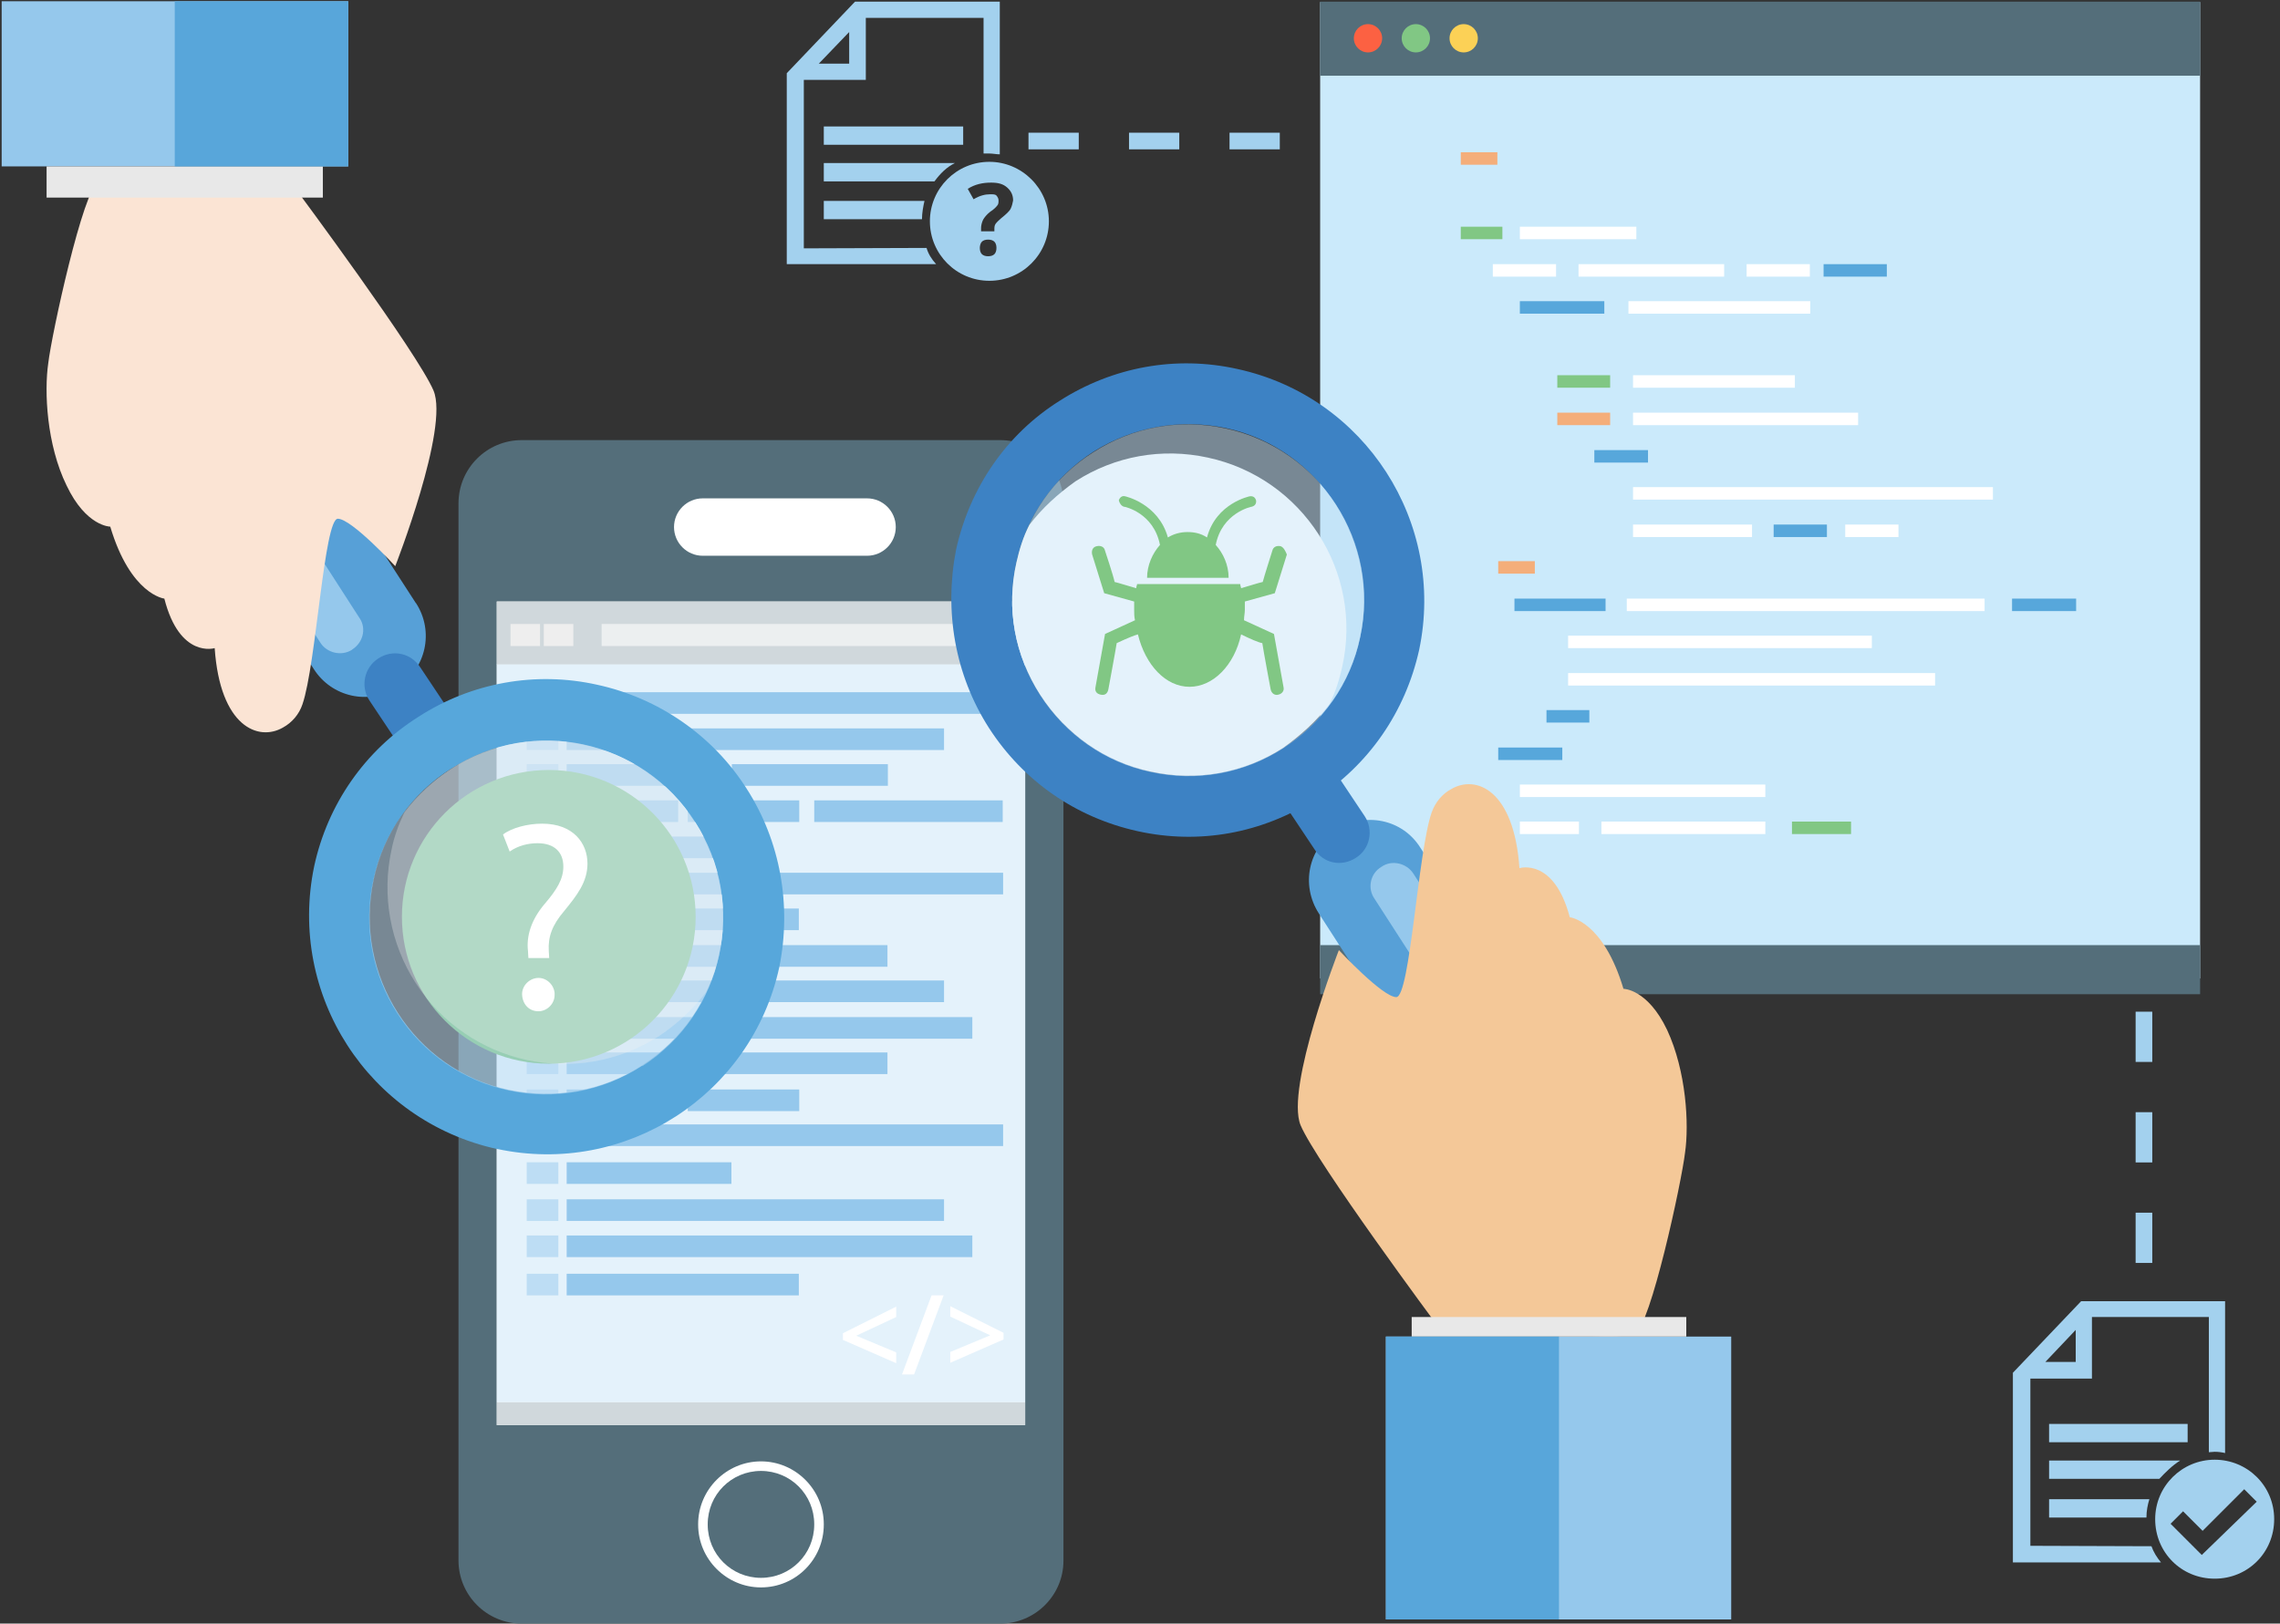 <?xml version="1.0" encoding="utf-8"?>
<!-- Generator: Adobe Illustrator 22.0.1, SVG Export Plug-In . SVG Version: 6.00 Build 0)  -->
<svg version="1.1" id="Layer_1" xmlns="http://www.w3.org/2000/svg" xmlns:xlink="http://www.w3.org/1999/xlink" x="0px" y="0px"
	 viewBox="0 0 548 390.3" style="enable-background:new 0 0 548 390.3;" xml:space="preserve">
<rect x="0" y="0" width="548" height="390.3" fill="#333333" stroke="none"/>
<style type="text/css">
	.st0{clip-path:url(#SVGID_2_);fill:#99CF8C;}
	.st1{clip-path:url(#SVGID_4_);fill:#71BE71;}
	.st2{clip-path:url(#SVGID_6_);fill:#ECEFF0;}
	.st3{clip-path:url(#SVGID_8_);fill:#D0D8DC;}
	.st4{clip-path:url(#SVGID_10_);fill:#CBEAFB;}
	.st5{clip-path:url(#SVGID_12_);fill:#B6D3E0;}
	.st6{clip-path:url(#SVGID_14_);fill:#CBEAFB;}
	.st7{clip-path:url(#SVGID_16_);}
	.st8{fill:#57A7DB;}
	.st9{clip-path:url(#SVGID_18_);fill:#FDD7AD;}
	.st10{clip-path:url(#SVGID_20_);fill:#F7C9A9;}
	.st11{clip-path:url(#SVGID_22_);fill:#79B9E2;}
	.st12{clip-path:url(#SVGID_24_);fill:#57A7DB;}
	.st13{clip-path:url(#SVGID_26_);fill:#FDD7AD;}
	.st14{clip-path:url(#SVGID_28_);fill:#F7C9A9;}
	.st15{clip-path:url(#SVGID_30_);fill:#F4AE7A;}
	.st16{clip-path:url(#SVGID_32_);fill:#ED975D;}
	.st17{fill:none;stroke:#D0D8DC;stroke-width:2;stroke-miterlimit:10;}
	.st18{fill:#D0D8DC;}
	.st19{fill:#A3D1EE;}
	.st20{fill:#FFFFFF;}
	.st21{fill:#F4AE7A;}
	.st22{fill:#71BE71;}
	.st23{fill:#E4F2FB;}
	.st24{fill:#546E7A;}
	.st25{fill:#CBEAFB;}
	.st26{fill:#FC6142;}
	.st27{fill:#81C784;}
	.st28{fill:#FCD156;}
	.st29{fill:#ECEFF0;}
	.st30{fill:none;stroke:#57A7DB;stroke-width:4;stroke-miterlimit:10;stroke-dasharray:2.933,4.888;}
	.st31{fill:#FDD7AD;}
	.st32{fill:#99CF8C;}
	.st33{fill:#79B9E2;}
	.st34{fill:#F7C9A9;}
	.st35{fill:#EEEEEE;}
	.st36{fill:#BDDDF4;}
	.st37{fill:#95C8EC;}
	.st38{fill:none;stroke:#D0D8DC;stroke-width:3;stroke-miterlimit:10;}
	.st39{fill:#4F9BC6;}
	.st40{fill:#37474F;}
	.st41{fill:#B0BEC5;}
	.st42{fill:#90A4AE;}
	.st43{fill:#70B2E2;}
	.st44{fill:#FFFFFF;stroke:#FFFFFF;stroke-width:0.75;stroke-miterlimit:10;}
	.st45{fill:#FFFFFF;stroke:#FFFFFF;stroke-width:0.69;stroke-miterlimit:10;}
	.st46{fill:#E8E8E8;}
	.st47{fill:#F5F5F5;}
	.st48{fill:#C8E5C9;}
	.st49{fill:#ECF0F1;}
	.st50{fill:#95A5A5;}
	.st51{fill:#BDC3C7;}
	.st52{opacity:0.3;fill:#F1F2F2;enable-background:new    ;}
	.st53{fill:#71BE72;}
	.st54{fill:#57A0D7;}
	.st55{fill:#3D82C4;}
	.st56{opacity:0.71;}
	.st57{opacity:0.71;fill:#BDDDF4;enable-background:new    ;}
	.st58{fill:#FBE4D4;}
	.st59{fill:#58A6DA;}
	.st60{fill:none;stroke:#D0D8DC;stroke-width:4;stroke-miterlimit:10;stroke-dasharray:8,6;}
	.st61{fill:#F0FAFF;}
	.st62{opacity:0.64;}
	.st63{fill:none;stroke:#A3D1EE;stroke-width:4;stroke-miterlimit:10;stroke-dasharray:12.08,12.08;}
	.st64{fill:#F4C898;}
	.st65{fill:#F2A24C;}
	.st66{opacity:0.71;enable-background:new    ;}
</style>
<path class="st24" d="M240.4,390.3h-115c-8.4,0-15.2-6.8-15.2-15.2V121c0-8.4,6.8-15.2,15.2-15.2h115c8.4,0,15.2,6.8,15.2,15.2
	v254.2C255.6,383.5,248.8,390.3,240.4,390.3z"/>
<rect x="119.4" y="144.6" class="st20" width="127" height="198"/>
<path class="st20" d="M182.9,381.6L182.9,381.6c-8.3,0-15.1-6.8-15.1-15.1v-0.1c0-8.3,6.8-15.1,15.1-15.1h0
	c8.3,0,15.1,6.8,15.1,15.1v0.1C198,374.8,191.3,381.6,182.9,381.6z"/>
<path class="st24" d="M182.9,379.3L182.9,379.3c-7.1,0-12.8-5.7-12.8-12.8v-0.1c0-7.1,5.7-12.8,12.8-12.8h0
	c7.1,0,12.8,5.7,12.8,12.8v0.1C195.7,373.6,190,379.3,182.9,379.3z"/>
<path class="st20" d="M208.4,133.6h-39.5c-3.8,0-6.9-3.1-6.9-6.9v0c0-3.8,3.1-6.9,6.9-6.9h39.5c3.8,0,6.9,3.1,6.9,6.9v0
	C215.3,130.5,212.2,133.6,208.4,133.6z"/>
<g>
	<g id="XMLID_443_">
		<rect id="XMLID_185_" x="119.4" y="159.6" class="st23" width="127" height="177.5"/>
		<rect id="XMLID_316_" x="119.4" y="144.6" class="st18" width="127" height="15.1"/>
		<rect id="XMLID_315_" x="144.6" y="150" class="st29" width="96.6" height="5.3"/>
		<rect id="XMLID_318_" x="130.7" y="150" class="st35" width="7.1" height="5.3"/>
		<rect id="XMLID_332_" x="122.7" y="150" class="st35" width="7.1" height="5.3"/>
	</g>
	<rect id="XMLID_38_" x="119.4" y="337.1" class="st18" width="127" height="5.5"/>
	<rect id="XMLID_395_" x="126.6" y="166.4" class="st36" width="7.6" height="5.2"/>
	<rect id="XMLID_120_" x="126.6" y="175.1" class="st36" width="7.6" height="5.2"/>
	<rect id="XMLID_135_" x="126.6" y="183.7" class="st36" width="7.6" height="5.2"/>
	<rect id="XMLID_137_" x="126.6" y="192.4" class="st36" width="7.6" height="5.2"/>
	<rect id="XMLID_184_" x="126.6" y="201.1" class="st36" width="7.6" height="5.2"/>
	<rect id="XMLID_182_" x="126.6" y="209.8" class="st36" width="7.6" height="5.2"/>
	<rect id="XMLID_180_" x="126.6" y="218.4" class="st36" width="7.6" height="5.2"/>
	<rect id="XMLID_178_" x="126.6" y="227.2" class="st36" width="7.6" height="5.2"/>
	<rect id="XMLID_186_" x="126.6" y="235.7" class="st36" width="7.6" height="5.2"/>
	<rect id="XMLID_188_" x="126.6" y="244.5" class="st36" width="7.6" height="5.2"/>
	<rect id="XMLID_217_" x="136.2" y="166.4" class="st37" width="104.9" height="5.2"/>
	<rect id="XMLID_7_" x="126.6" y="270.3" class="st36" width="7.6" height="5.2"/>
	<rect id="XMLID_6_" x="136.2" y="270.3" class="st37" width="104.9" height="5.2"/>
	<rect id="XMLID_216_" x="136.2" y="175.1" class="st37" width="90.7" height="5.2"/>
	<rect id="XMLID_215_" x="136.2" y="183.7" class="st37" width="37.5" height="5.2"/>
	<rect id="XMLID_214_" x="136.2" y="192.4" class="st37" width="26.8" height="5.2"/>
	<rect id="XMLID_213_" x="136.2" y="201.1" class="st37" width="39.6" height="5.2"/>
	<rect id="XMLID_9_" x="126.6" y="279.4" class="st36" width="7.6" height="5.2"/>
	<rect id="XMLID_8_" x="136.2" y="279.4" class="st37" width="39.6" height="5.2"/>
	<rect id="XMLID_212_" x="136.2" y="209.8" class="st37" width="104.9" height="5.2"/>
	<rect id="XMLID_208_" x="136.2" y="218.4" class="st37" width="55.8" height="5.2"/>
	<rect id="XMLID_16_" x="126.6" y="306.2" class="st36" width="7.6" height="5.2"/>
	<rect id="XMLID_15_" x="136.2" y="306.2" class="st37" width="55.8" height="5.2"/>
	<rect id="XMLID_202_" x="136.2" y="227.2" class="st37" width="77.1" height="5.2"/>
	<rect id="XMLID_2_" x="126.6" y="253" class="st36" width="7.6" height="5.2"/>
	<rect id="XMLID_1_" x="136.2" y="253" class="st37" width="77.1" height="5.2"/>
	<rect id="XMLID_190_" x="136.2" y="235.7" class="st37" width="90.7" height="5.2"/>
	<rect id="XMLID_189_" x="136.2" y="244.5" class="st37" width="97.5" height="5.2"/>
	<rect id="XMLID_13_" x="126.6" y="288.3" class="st36" width="7.6" height="5.2"/>
	<rect id="XMLID_12_" x="126.6" y="297" class="st36" width="7.6" height="5.2"/>
	<rect id="XMLID_11_" x="136.2" y="288.3" class="st37" width="90.7" height="5.2"/>
	<rect id="XMLID_10_" x="136.2" y="297" class="st37" width="97.5" height="5.2"/>
	<rect id="XMLID_130_" x="175.9" y="183.7" class="st37" width="37.5" height="5.2"/>
	<rect id="XMLID_131_" x="165.3" y="192.4" class="st37" width="26.8" height="5.2"/>
	<rect id="XMLID_5_" x="126.6" y="261.9" class="st36" width="7.6" height="5.2"/>
	<rect id="XMLID_4_" x="136.2" y="261.9" class="st37" width="26.8" height="5.2"/>
	<rect id="XMLID_3_" x="165.3" y="261.9" class="st37" width="26.8" height="5.2"/>
	<rect id="XMLID_218_" x="195.7" y="192.4" class="st37" width="45.3" height="5.2"/>
	<g>
		<path class="st20" d="M215.4,327.7l-12.8-5.6v-1.6l12.8-6.4v2.5l-9.6,4.5l9.6,4V327.7z"/>
		<path class="st20" d="M226.8,311.4l-7.1,19h-2.9l7.1-19H226.8z"/>
		<path class="st20" d="M228.4,325l9.6-4l-9.6-4.5V314l12.8,6.4v1.6l-12.8,5.6V325z"/>
	</g>
</g>
<g>
	<circle class="st53" cx="131.9" cy="220.4" r="35.3"/>
	<g id="_Group__4_">
		<path id="_Path_2-2_1_" class="st54" d="M45.4,87.5L45.4,87.5c-6.8,4.3-8.8,13.3-4.3,20.1c0,0,0,0,0,0.1l34.3,53.1
			c4.3,6.8,13.3,8.8,20.1,4.4l0.1-0.1l0,0c6.8-4.3,8.8-13.3,4.4-20.1l-0.1-0.1L65.6,91.9c-4.2-6.8-13-8.8-19.8-4.7
			C45.7,87.3,45.6,87.4,45.4,87.5z"/>
		<path id="_Path_3-2_1_" class="st37" d="M44.4,93.7c-2.5,1.7-3.3,5.1-1.6,7.6c0,0,0,0,0,0.1L77,154.5c1.6,2.5,5.1,3.3,7.6,1.7
			l0.1-0.1c2.5-1.6,3.4-4.9,1.8-7.4c-0.1-0.1-0.1-0.2-0.2-0.3L52.1,95.3C50.7,92.7,47.1,92.1,44.4,93.7z"/>
		<g id="_Group_2_4_">
			<path id="_Path_4-2_1_" class="st55" d="M90.9,158.3c-3.4,2.2-4.3,6.8-2.1,10.1l0,0l7.2,10.8c2.2,3.4,6.8,4.3,10.1,2.1l0,0
				c3.4-2.2,4.3-6.8,2.1-10.1l-7.2-10.8C98.8,157,94.4,156,90.9,158.3z"/>
		</g>
		<path class="st8" d="M187.3,232.5c-6.7,30.8-37,50.3-67.8,43.7h-0.1c-30.8-6.8-50.3-37-43.9-67.9c3.2-14.9,12.2-27.9,25.1-36l0,0
			c12.7-8.2,28.1-11,42.9-7.7c14.8,3.2,27.8,12.2,35.9,24.9C187.6,202.2,190.3,217.7,187.3,232.5z M167.1,197.6
			c-12.6-19.7-38.8-25.5-58.5-12.9c-0.1,0-0.1,0.1-0.2,0.1l0,0c-9.5,6-16.3,15.6-18.6,26.7c-4.9,22.9,9.7,45.7,32.5,50.5
			c11,2.3,22.5,0.3,31.9-5.8C174,243.6,179.8,217.4,167.1,197.6L167.1,197.6z"/>
		<g id="_Group_3_2_" class="st56">
			<path id="_Path_5-2_1_" class="st57" d="M154.2,256.3c-19.7,12.7-46,7.1-58.7-12.7c-6.1-9.5-8.2-21-5.8-32
				c2.3-11.1,9.1-20.7,18.6-26.7l0,0c19.7-12.7,45.9-7.1,58.6,12.6c0,0.1,0.1,0.1,0.1,0.2c12.7,19.7,7.1,45.9-12.6,58.6
				C154.4,256.1,154.3,256.3,154.2,256.3z"/>
		</g>
		<path id="_Path_6_4_" class="st52" d="M167,197.6c6.1,9.4,8.2,20.9,5.8,31.9c-0.6,3.1-1.7,6.1-3.1,9c-3.1,4.1-6.9,7.6-11.2,10.5
			c-19.7,12.7-45.9,7-58.6-12.7c-6.1-9.5-8.2-21-5.8-32c0.6-3.1,1.7-6.1,3.1-9c3.1-4.1,6.9-7.6,11.2-10.5l0,0
			c19.6-12.7,45.7-7.1,58.4,12.5C166.9,197.4,167,197.5,167,197.6L167,197.6z"/>
	</g>
	<g id="_Group_4_1_">
		<g id="_Group_5_1_">
			<g id="_Group_6_1_">
				<g id="_Group_7_1_">
					<path id="_Path_7_4_" class="st58" d="M16,116.7c4.7,9.9,10.5,9.9,10.5,9.9c4.9,16.4,13,17.3,13,17.3
						c3.7,14.5,12.1,11.9,12.1,11.9c1.3,18.9,10.5,22.5,16.4,19.1c2.2-1.2,3.9-3.2,4.7-5.6c3.3-9.6,5.2-44.6,8.5-44.6
						c3.3,0,13.8,11.4,13.8,11.4s13-33.2,9.2-42.2s-33-48.3-33-48.3c-1.1-0.1-2.2-0.2-3.3-0.2c-10-0.8-41.1-3.3-44.2-1.8
						c-3.7,1.8-11.3,36.8-12.1,43.7C10.6,94.1,11.2,106.9,16,116.7z"/>
					<g id="_Group_8_1_">
						<polygon id="_Path_8_4_" class="st37" points="64.8,40 83.7,40 83.7,0.3 64.8,0.3 0.4,0.3 0.4,40 						"/>
						<polygon id="_Path_9_4_" class="st46" points="62.4,47.5 77.6,47.5 77.6,40 62.4,40 11.2,40 11.2,47.5 						"/>
					</g>
				</g>
			</g>
		</g>
		<polygon id="_Path_10_1_" class="st59" points="74.2,40 83.7,40 83.7,0.3 74.2,0.3 42,0.3 42,40 		"/>
	</g>
	<path class="st20" d="M127,230.3l-0.1-1.7c-0.4-3.5,0.7-7.4,4-11.3c3-3.5,4.5-6,4.5-9c0-3.4-2.1-5.6-6.2-5.6c-2.3,0-4.7,0.6-6.7,2
		l-1.6-4.1c2.1-1.6,5.9-2.6,9.4-2.6c7.5,0,10.9,4.7,10.9,9.6c0,4.4-2.5,7.6-5.6,11.4c-2.9,3.4-3.9,6.2-3.7,9.6l0.1,1.7L127,230.3z
		 M125.5,239.3c-0.2-2.1,1.5-4,3.6-4.2c2.1-0.2,4,1.5,4.2,3.6c0,0.2,0,0.4,0,0.5c0,2.1-1.8,3.9-3.9,3.9
		C127.3,243.1,125.7,241.6,125.5,239.3L125.5,239.3z"/>
</g>
<g>
	<g>
		<path class="st19" d="M532.3,350.9c-7.8,0-14.3,6.3-14.3,14.3s6.3,14.3,14.3,14.3s14.3-6.3,14.3-14.3
			C546.6,357.1,540.1,350.9,532.3,350.9z M529.2,373.8l-7.5-7.5l3-3l4.7,4.7l10-10l3,3L529.2,373.8z"/>
		<path class="st19" d="M488,371.6v-40.2h14.8v-14.8h28.1v32.5c0.4,0,1-0.1,1.4-0.1c0.8,0,1.7,0.1,2.5,0.3v-36.5h-34.6l-16.4,17.2
			v45.6h35.6c-1-1.2-1.8-2.5-2.3-3.9L488,371.6L488,371.6z M498.9,319.7v7.7h-7.3L498.9,319.7z"/>
		<rect x="492.5" y="342.3" class="st19" width="33.3" height="4.4"/>
		<path class="st19" d="M524,351.1h-31.5v4.4h26.5C520.5,353.9,522.1,352.3,524,351.1z"/>
		<path class="st19" d="M492.5,364.8h23.4c0-1.6,0.3-3.1,0.7-4.4h-24.1L492.5,364.8L492.5,364.8z"/>
	</g>
</g>
<g>
	<g>
		<path class="st19" d="M193.2,59.7V19.2h14.9V4.3h28.3v32.6c0.5,0,1.1,0,1.4,0c0.8,0,1.7,0.2,2.5,0.2V0.4h-34.8l-16.4,17.2v45.9
			h35.9c-1.1-1.2-1.9-2.5-2.3-3.9L193.2,59.7L193.2,59.7z M204.1,7.7v7.6h-7.3L204.1,7.7z"/>
		<rect x="198" y="30.4" class="st19" width="33.5" height="4.4"/>
		<path class="st19" d="M229.5,39.2H198v4.4h26.6C226,41.7,227.5,40.2,229.5,39.2z"/>
		<path class="st19" d="M198,52.7h23.6c0-1.5,0.3-3.1,0.6-4.4H198L198,52.7L198,52.7z"/>
		<g>
			<path class="st19" d="M237.8,38.9c-7.9,0-14.3,6.4-14.3,14.3s6.4,14.3,14.3,14.3s14.3-6.4,14.3-14.3S245.6,38.9,237.8,38.9z
				 M239,61.1c-0.3,0.3-0.8,0.5-1.5,0.5s-1.2-0.2-1.5-0.5c-0.3-0.3-0.5-0.8-0.5-1.5c0-0.6,0.2-1.2,0.5-1.5s0.8-0.5,1.5-0.5
				s1.2,0.2,1.5,0.5c0.3,0.3,0.5,0.8,0.5,1.5S239.3,60.8,239,61.1z M242.9,50.2c-0.3,0.6-1.2,1.4-2.2,2.2c-0.6,0.5-1.2,1.1-1.4,1.4
				c-0.2,0.3-0.3,0.6-0.3,1.2v0.6h-3.2v-0.8c0-0.6,0.2-1.4,0.5-2c0.3-0.5,0.8-1.2,1.7-1.9c0.8-0.5,1.4-1.1,1.7-1.5
				c0.3-0.3,0.3-0.8,0.3-1.2c0-0.5-0.2-0.8-0.5-1.2c-0.3-0.3-0.8-0.3-1.5-0.3c-1.2,0-2.5,0.3-4,1.2l-1.4-2.5
				c1.7-1.1,3.6-1.5,5.6-1.5c1.7,0,2.9,0.3,3.9,1.2s1.4,1.9,1.4,3.1C243.4,48.8,243.2,49.6,242.9,50.2z"/>
		</g>
	</g>
</g>
<g>
	<rect x="317.3" y="0.5" class="st25" width="211.5" height="234.7"/>
	<rect x="317.3" y="227.2" class="st24" width="211.5" height="11.8"/>
	<rect x="317.3" y="0.4" class="st24" width="211.5" height="17.8"/>
	<rect x="365.3" y="197.5" class="st20" width="14.2" height="3"/>
	<rect x="430.7" y="197.5" class="st27" width="14.2" height="3"/>
	<rect x="365.3" y="188.6" class="st20" width="59" height="3"/>
	<rect x="351.1" y="215.4" class="st21" width="7.5" height="3"/>
	<rect x="351.1" y="36.6" class="st21" width="8.8" height="3"/>
	<rect x="351.1" y="54.5" class="st27" width="10" height="3"/>
	<rect x="365.3" y="54.5" class="st20" width="28" height="3"/>
	<rect x="358.8" y="63.5" class="st20" width="15.2" height="3"/>
	<rect x="419.8" y="63.5" class="st20" width="15.2" height="3"/>
	<rect x="438.3" y="63.5" class="st8" width="15.2" height="3"/>
	<rect x="379.4" y="63.5" class="st20" width="35" height="3"/>
	<rect x="365.3" y="72.4" class="st8" width="20.3" height="3"/>
	<rect x="391.4" y="72.4" class="st20" width="43.7" height="3"/>
	<rect x="374.3" y="90.2" class="st27" width="12.7" height="3"/>
	<rect x="374.3" y="99.2" class="st21" width="12.7" height="3"/>
	<rect x="392.5" y="90.2" class="st20" width="38.9" height="3"/>
	<rect x="392.5" y="99.2" class="st20" width="54.1" height="3"/>
	<rect x="383.2" y="108.2" class="st8" width="12.9" height="3"/>
	<rect x="392.5" y="117.1" class="st20" width="86.5" height="3"/>
	<rect x="392.5" y="126.1" class="st20" width="28.6" height="3"/>
	<rect x="426.3" y="126.1" class="st8" width="12.8" height="3"/>
	<rect x="443.5" y="126.1" class="st20" width="12.8" height="3"/>
	<rect x="360.1" y="134.9" class="st21" width="8.8" height="3"/>
	<rect x="364" y="143.9" class="st8" width="21.9" height="3"/>
	<rect x="483.6" y="143.9" class="st8" width="15.4" height="3"/>
	<rect x="391" y="143.9" class="st20" width="86" height="3"/>
	<rect x="376.9" y="152.8" class="st20" width="73" height="3"/>
	<rect x="376.9" y="161.8" class="st20" width="88.2" height="3"/>
	<rect x="371.7" y="170.7" class="st8" width="10.3" height="3"/>
	<rect x="360.1" y="179.7" class="st8" width="15.4" height="3"/>
	<rect x="384.9" y="197.5" class="st20" width="39.4" height="3"/>
	<circle class="st26" cx="328.8" cy="9.2" r="3.4"/>
	<circle class="st27" cx="340.3" cy="9.2" r="3.4"/>
	<circle class="st28" cx="351.8" cy="9.2" r="3.4"/>
</g>
<line class="st63" x1="247.2" y1="33.9" x2="316.2" y2="33.9"/>
<line class="st63" x1="515.3" y1="243.2" x2="515.3" y2="314.4"/>
<g>
	<g>
		<g id="XMLID_2471_">
			<path id="XMLID_2480_" class="st54" d="M371.2,276.8L371.2,276.8c6.9-4.3,8.8-13.5,4.3-20.1l-34.1-52.9
				c-4.3-6.9-13.3-8.7-20.1-4.3l0,0c-6.9,4.3-8.7,13.3-4.3,20.1l34.1,52.9C355.4,279.3,364.4,281.2,371.2,276.8L371.2,276.8z"/>
			<path id="XMLID_2479_" class="st37" d="M372.2,270.6c2.5-1.6,3.4-5.2,1.6-7.7L339.7,210c-1.6-2.5-5.2-3.4-7.7-1.6
				c-2.7,1.6-3.4,5.2-1.6,7.7l34.1,52.9C366,271.6,369.6,272.2,372.2,270.6L372.2,270.6z"/>
			<g id="XMLID_2477_">
				<path id="XMLID_2478_" class="st55" d="M325.9,206.2c3.4-2.1,4.3-6.7,2.1-10l-7.2-10.8c-2.1-3.4-6.7-4.3-10-2.1l0,0
					c-3.4,2.1-4.3,6.7-2.1,10l7.2,10.8C318,207.5,322.4,208.5,325.9,206.2L325.9,206.2z"/>
			</g>
			<path class="st55" d="M229.8,132.1c3.3-14.9,12.1-27.7,24.8-35.7c12.8-8.2,28-11,42.8-7.7c30.8,6.7,50.1,37,43.7,67.5
				c-3.3,14.9-12.1,27.7-24.9,35.9l0,0c-12.8,8.2-27.9,11-42.8,7.7s-27.5-12.1-35.7-24.8C229.5,162.2,226.9,146.9,229.8,132.1z
				 M250,167c6.1,9.5,15.6,16,26.6,18.5c11,2.3,22.3,0.3,31.8-5.7l0,0c9.5-6.1,16.2-15.6,18.5-26.6c4.9-22.8-9.7-45.5-32.3-50.3
				c-11-2.3-22.3-0.3-31.8,5.7c-9.5,6.1-16.2,15.6-18.5,26.6C241.8,146.2,243.9,157.5,250,167z"/>
			<g id="XMLID_2473_" class="st66">
				<g>
					<path id="XMLID_2474_" class="st57" d="M262.8,108.7c9.5-6.1,20.8-8.1,31.8-5.7c22.8,4.9,37.4,27.5,32.3,50.3
						c-2.3,11.1-9,20.5-18.5,26.6l0,0c-9.5,6.1-20.8,8.1-31.8,5.7c-11-2.3-20.5-9-26.6-18.5c-6.1-9.5-8.2-20.8-5.7-31.8
						C246.7,124.1,253.3,114.7,262.8,108.7L262.8,108.7z"/>
				</g>
			</g>
			<path id="XMLID_2472_" class="st23" d="M250,167c-6.1-9.5-8.2-20.8-5.7-31.8c0.7-3.1,1.6-6.1,3.1-9c3.1-4.1,6.9-7.5,11.1-10.5
				c9.5-6.1,20.8-8.1,31.8-5.7c22.8,4.9,37.4,27.5,32.3,50.3c-0.7,3.1-1.6,6.1-3.1,9c-3.1,4.1-6.9,7.5-11.1,10.5l0,0
				c-9.5,6.1-20.8,8.1-31.8,5.7C265.7,183.2,256.2,176.6,250,167z"/>
		</g>
		<g id="XMLID_2460_">
			<g id="XMLID_2463_">
				<g id="XMLID_2464_">
					<g id="XMLID_2465_">
						<path id="XMLID_2470_" class="st64" d="M400.7,247.6c-4.7-9.9-10.5-9.9-10.5-9.9c-4.9-16.4-12.9-17.2-12.9-17.2
							c-3.8-14.4-12.1-11.8-12.1-11.8c-1.3-18.9-10.5-22.5-16.4-19c-2.1,1.1-3.8,3.1-4.7,5.6c-3.3,9.5-5.2,44.4-8.5,44.4
							c-3.3,0-13.8-11.3-13.8-11.3s-12.9,33.1-9.2,42.1c3.8,9,32.9,48.2,32.9,48.2s1.3,0.2,3.3,0.2c10,1,41,3.3,44.1,1.8
							c3.8-1.8,11.3-36.7,12.1-43.6C406,270.3,405.3,257.5,400.7,247.6z"/>
						<g id="XMLID_2466_">
							<polygon id="XMLID_2468_" class="st37" points="351.9,321.3 333.1,321.3 333.1,389.3 351.9,389.3 416.1,389.3 416.1,321.3 
															"/>
							<polygon id="XMLID_2467_" class="st46" points="354.3,316.6 339.3,316.6 339.3,321.3 354.3,321.3 405.3,321.3 405.3,316.6 
															"/>
						</g>
					</g>
				</g>
			</g>
			<polygon id="XMLID_2461_" class="st59" points="342.6,321.3 333.1,321.3 333.1,389.3 342.6,389.3 374.7,389.3 374.7,321.3 			"/>
		</g>
	</g>
	<g>
		<g>
			<g>
				<path class="st27" d="M270.1,121.8c0.3,0,7.2,1.5,8.7,9.2c-1.8,2-3.1,4.9-3.1,7.9l0,0h19.6l0,0c0-3.1-1.3-5.9-3.1-7.9
					c1.5-7.7,8.5-9.2,8.7-9.2c0.7-0.2,1.1-0.7,1-1.5c-0.2-0.7-0.7-1.1-1.5-1c0,0-8.1,1.6-10.3,9.9c-1.5-1-3.1-1.3-4.7-1.3
					c-1.8,0-3.4,0.5-4.7,1.3c-2.3-8.2-10.3-9.9-10.3-9.9c-0.7-0.2-1.3,0.3-1.5,1C269.1,121,269.5,121.6,270.1,121.8z"/>
				<path class="st27" d="M307.8,131.3c-1-0.2-1.8,0.2-2,1.1c0,0-2,6.3-2.3,7.5c-1,0.2-3.4,1-5.2,1.5c0-0.3-0.2-0.5-0.2-1h-24.8
					c0,0.3-0.2,0.5-0.2,1c-1.8-0.5-4.3-1.3-5.2-1.5c-0.3-1.5-2.3-7.5-2.3-7.5c-0.2-1-1.1-1.3-2-1.1c-1,0.2-1.3,1.1-1.1,2l2.9,9.3
					l7.2,2c0,0.7,0,1.5,0,2c0,1,0,1.6,0.2,2.5l-7.2,3.3l-2.3,12.8c-0.2,1,0.3,1.6,1.3,1.8c1,0.2,1.6-0.3,1.8-1.3c0,0,1.8-9.7,2-11.1
					c0.7-0.3,3.1-1.5,5.1-2.1c1.8,7.4,6.7,12.6,12.4,12.6s10.8-5.2,12.4-12.6c2,1,4.3,2,5.1,2.1c0.2,1.5,2,11.1,2,11.1
					c0.2,1,1,1.5,1.8,1.3c1-0.2,1.5-1,1.3-1.8l-2.3-12.8l-7.2-3.3c0-1,0.2-1.6,0.2-2.5c0-0.7,0-1.5,0-2l7.2-2l2.9-9.3
					C309,132.6,308.6,131.6,307.8,131.3z"/>
			</g>
		</g>
	</g>
</g>
</svg>
